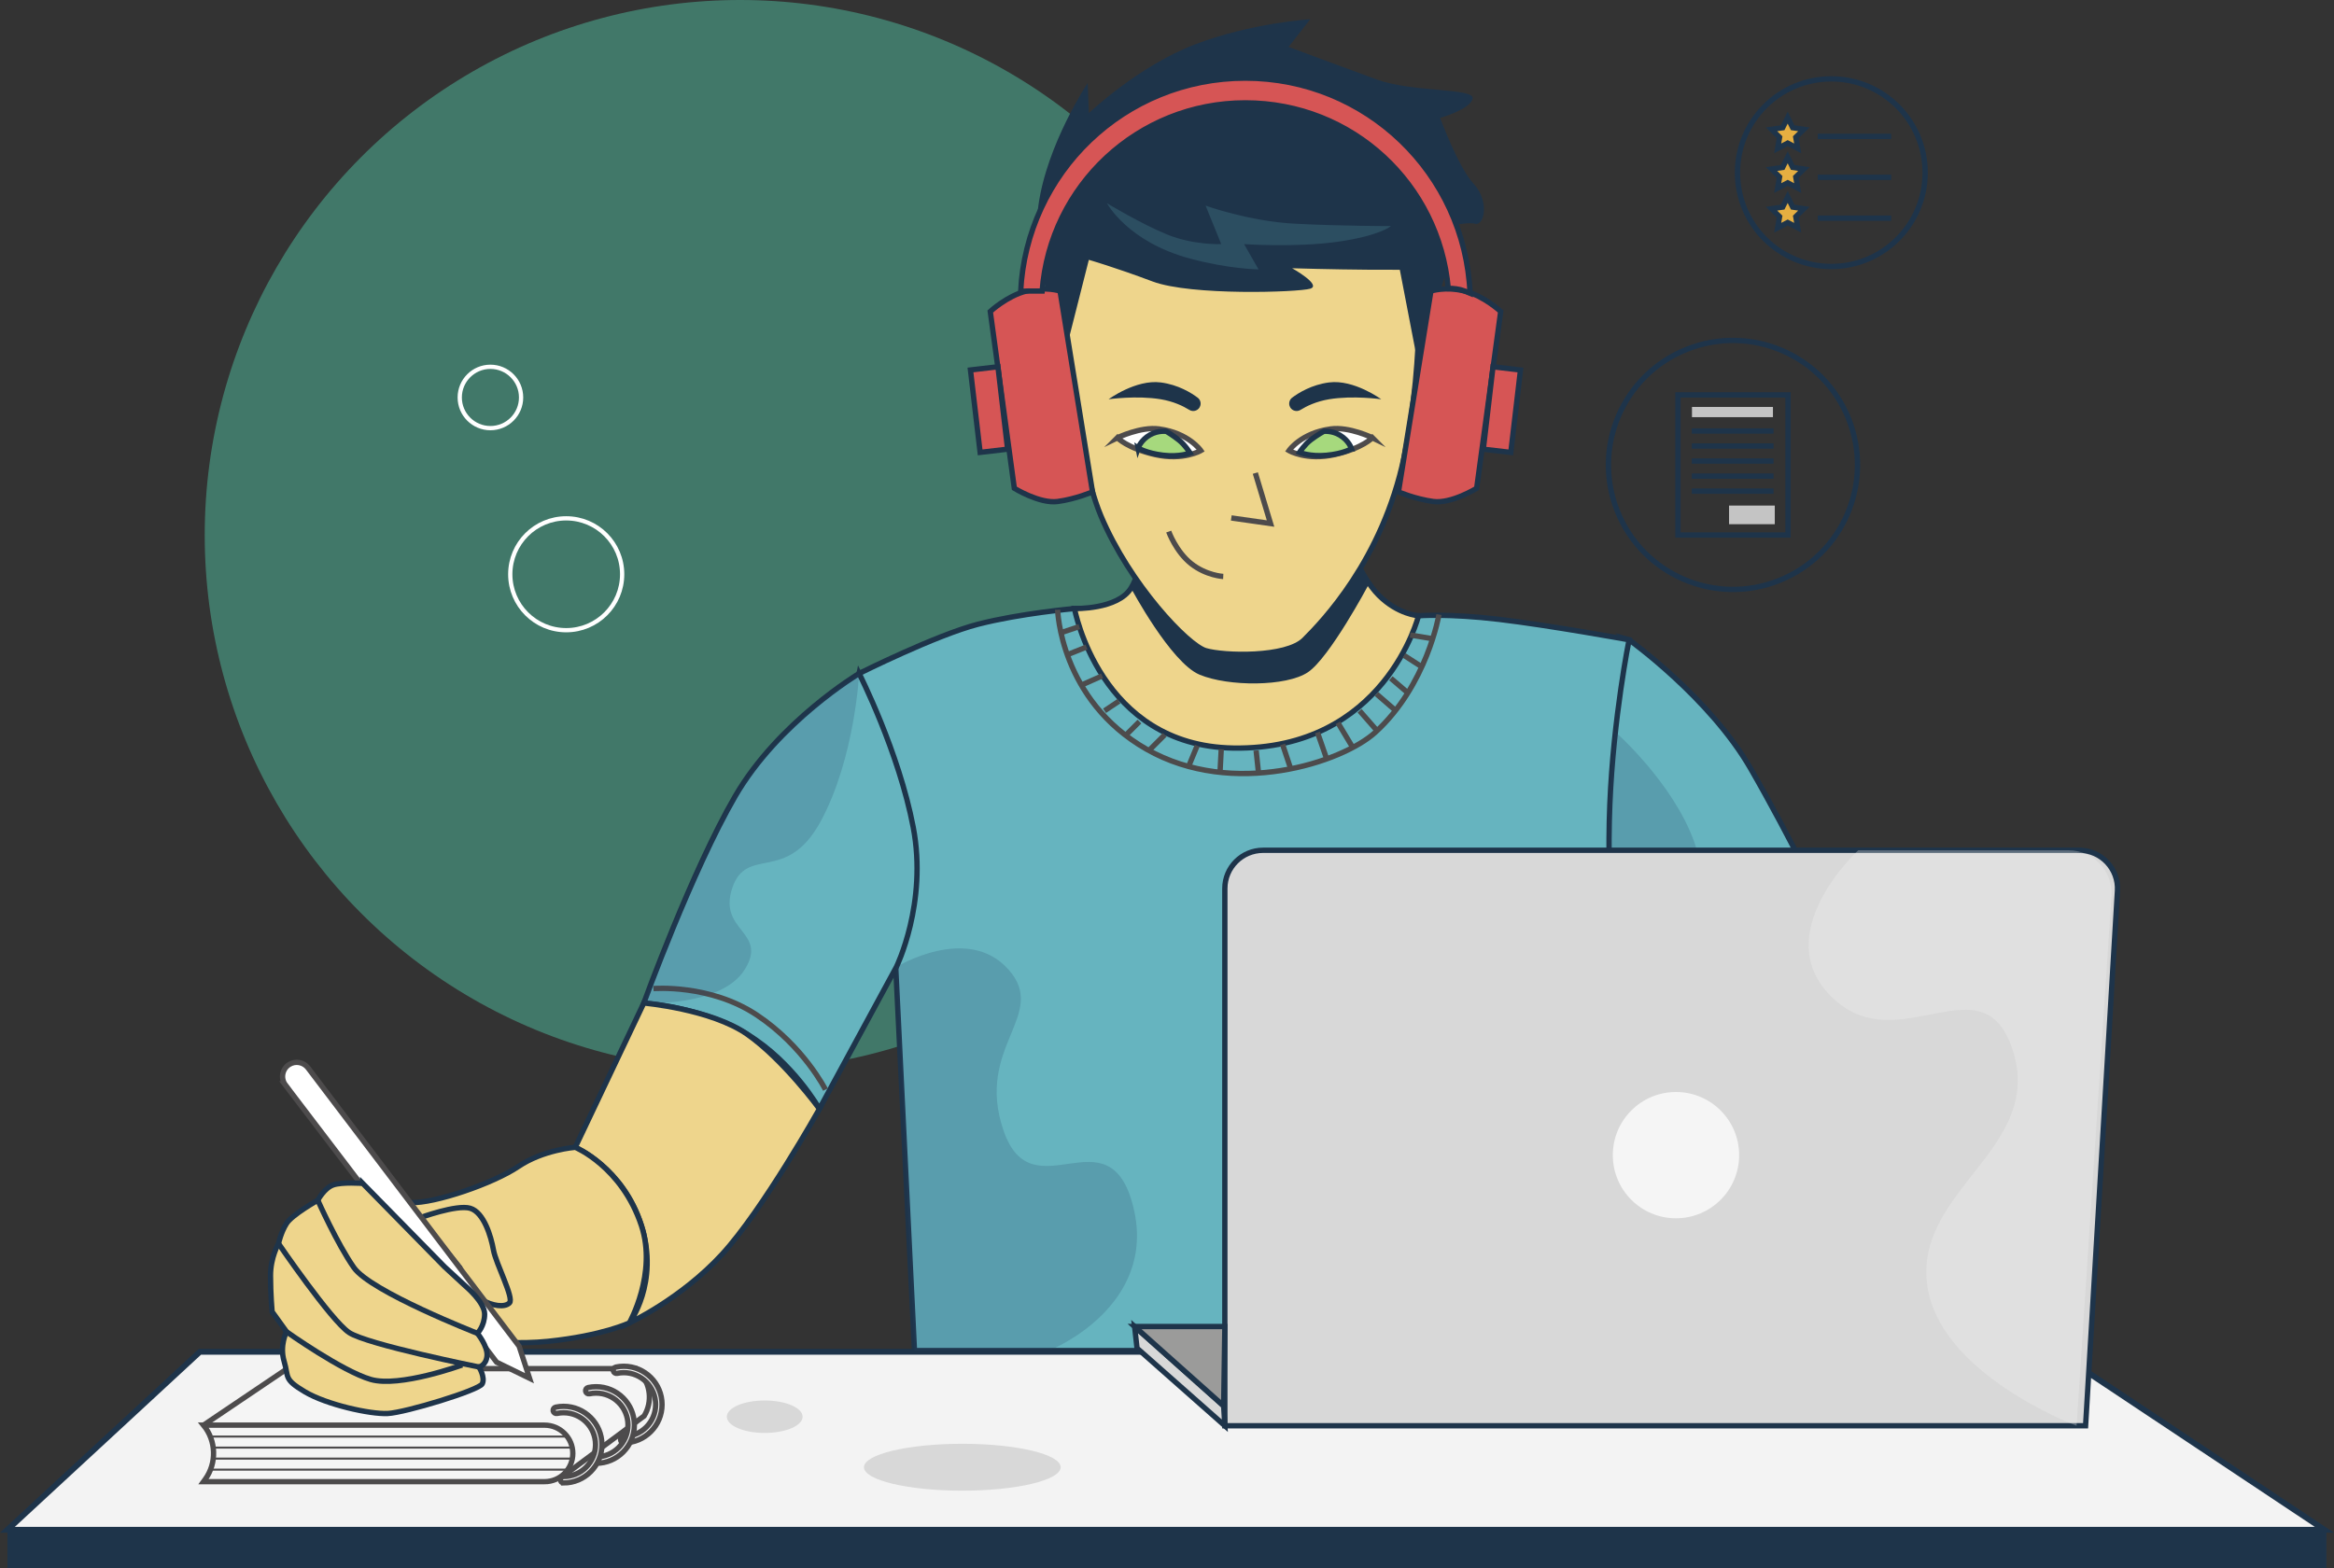 <?xml version="1.0" encoding="UTF-8"?><svg xmlns="http://www.w3.org/2000/svg" viewBox="0 0 1095.62 736.25"><rect x="0" y="0" width="1095.62" height="736.25" fill="#333333" stroke="none"/><defs><style>.cls-1,.cls-2,.cls-3,.cls-4,.cls-5,.cls-6,.cls-7,.cls-8,.cls-9,.cls-10,.cls-11,.cls-12,.cls-13,.cls-14{stroke-miterlimit:10;}.cls-1,.cls-2,.cls-3,.cls-4,.cls-5,.cls-7,.cls-8,.cls-10,.cls-12,.cls-13,.cls-14{stroke-width:2.5px;}.cls-1,.cls-3,.cls-4,.cls-5,.cls-6,.cls-8,.cls-10,.cls-12,.cls-13{stroke:#1e344a;}.cls-1,.cls-9,.cls-11,.cls-14{fill:none;}.cls-2{fill:#fff;}.cls-2,.cls-7,.cls-11,.cls-14{stroke:#4d4b4c;}.cls-15{mix-blend-mode:overlay;opacity:.29;}.cls-15,.cls-16,.cls-7{fill:#f5f5f5;}.cls-17{fill:#1e344a;}.cls-3{fill:#e6af41;}.cls-18,.cls-13{fill:#d8d8d8;}.cls-4{fill:#d65555;}.cls-5,.cls-19{fill:#66b4bf;}.cls-6{fill:#f3f3f3;stroke-width:2.73px;}.cls-20{isolation:isolate;}.cls-8{fill:#9b9b9a;}.cls-21{fill:#264366;}.cls-21,.cls-19{opacity:.2;}.cls-9{stroke:#fff;stroke-width:2px;}.cls-10{fill:#eed58c;}.cls-11{stroke-width:.96px;}.cls-12{fill:#a6d97d;}.cls-22{fill:#51bfa1;opacity:.5;}.cls-23{fill:#c4c4c4;}</style></defs><g class="cls-20"><g id="Layer_2"><g id="OBJECTS"><g><g><polygon class="cls-6" points="1091.11 718.3 3.48 718.3 93.84 634.73 965.51 634.73 1091.11 718.3"/><rect class="cls-17" x="3.48" y="718.17" width="1088.56" height="18.07"/><ellipse class="cls-18" cx="451.72" cy="688.94" rx="46.16" ry="11.01"/><ellipse class="cls-18" cx="358.97" cy="665.22" rx="17.79" ry="7.62"/></g><circle class="cls-22" cx="347.39" cy="251.29" r="251.29"/><g><path class="cls-7" d="M95.53,669.18l39.34-26.54h163.76l1.39,1.44c5.4,5.59,6.37,14.11,2.37,20.77h0l-39.53,29.36"/><path class="cls-7" d="M292.8,677.49c-.83,0-1.5-.67-1.5-1.5s.67-1.5,1.5-1.5c8.26,0,14.98-6.72,14.98-14.98s-6.72-14.98-14.98-14.98c-1.05,0-2.1,.11-3.12,.33-.8,.16-1.61-.35-1.78-1.16-.17-.81,.35-1.61,1.16-1.78,1.22-.26,2.48-.39,3.74-.39,9.92,0,17.98,8.07,17.98,17.98s-8.07,17.98-17.98,17.98Z"/><path class="cls-7" d="M255.62,695.72H95.53l.79-1.09c5.53-7.68,5.21-18.12-.79-25.45H255.62c7.33,0,13.27,5.94,13.27,13.27h0c0,7.33-5.94,13.27-13.27,13.27Z"/><path class="cls-7" d="M279.81,687.09c-.83,0-1.5-.67-1.5-1.5s.67-1.5,1.5-1.5c8.26,0,14.98-6.72,14.98-14.98s-6.72-14.98-14.98-14.98c-1.05,0-2.1,.11-3.12,.33-.8,.16-1.61-.35-1.78-1.16-.17-.81,.35-1.61,1.16-1.78,1.22-.26,2.48-.39,3.74-.39,9.92,0,17.98,8.07,17.98,17.98s-8.07,17.98-17.98,17.98Z"/><path class="cls-7" d="M264.57,696.31c-.83,0-1.5-.67-1.5-1.5s.67-1.5,1.5-1.5c8.26,0,14.98-6.72,14.98-14.98s-6.72-14.98-14.98-14.98c-1.05,0-2.1,.11-3.12,.33-.8,.16-1.61-.35-1.78-1.16-.17-.81,.35-1.61,1.16-1.78,1.22-.26,2.48-.39,3.74-.39,9.92,0,17.98,8.07,17.98,17.98s-8.07,17.98-17.98,17.98Z"/><line class="cls-11" x1="99.2" y1="674.54" x2="265.51" y2="674.54"/><line class="cls-11" x1="99.2" y1="679.72" x2="268.05" y2="679.72"/><line class="cls-11" x1="99.2" y1="684.89" x2="268.61" y2="684.89"/><line class="cls-11" x1="99.2" y1="690.07" x2="265.51" y2="690.07"/></g><g><g><path class="cls-5" d="M504.38,285.74s-25.41,2.26-45.18,7.34c-19.76,5.08-55.91,23.15-55.91,23.15l16.38,121.41,9.6,196.52h306.07l26.54-185.79,2.82-147.95s-37.27-6.78-60.99-9.6c-23.72-2.82-37.84-1.69-37.84-1.69l-161.51-3.39Z"/><path class="cls-10" d="M632.56,252.99s5.65,17.51,14.68,26.54c9.04,9.04,18.64,9.6,18.64,9.6,0,0-15.81,63.25-86.96,62.12-62.72-1-74.54-65.51-74.54-65.51,0,0,20.33,.56,26.54-9.6,6.21-10.16,3.95-22.02,3.95-22.02l97.69-1.13Z"/><path class="cls-14" d="M496.47,286.31s1.13,42.35,41.79,65.51c40.66,23.15,91.81,6.14,107.29-7.91,24.28-22.02,29.93-55.34,29.93-55.34"/><path class="cls-17" d="M530.92,276.14s18.64,35.01,32.19,40.66c13.55,5.65,40.66,5.65,50.82-1.13,10.16-6.78,28.24-40.66,28.24-40.66l-9.6-22.02-97.69,1.13s1.13,7.34,0,12.99c-1.13,5.65-3.95,9.04-3.95,9.04Z"/><line class="cls-14" x1="498.17" y1="297.03" x2="506.64" y2="294.21"/><line class="cls-14" x1="501.55" y1="307.2" x2="510.02" y2="303.81"/><line class="cls-14" x1="507.2" y1="321.88" x2="517.37" y2="317.36"/><line class="cls-14" x1="518.49" y1="333.74" x2="525.27" y2="329.22"/><line class="cls-14" x1="528.09" y1="345.6" x2="534.87" y2="338.82"/><line class="cls-14" x1="539.95" y1="351.81" x2="546.73" y2="345.03"/><line class="cls-14" x1="558.02" y1="359.72" x2="561.98" y2="350.12"/><line class="cls-14" x1="572.71" y1="362.54" x2="573.27" y2="351.81"/><line class="cls-14" x1="590.78" y1="363.11" x2="589.65" y2="352.38"/><line class="cls-14" x1="606.02" y1="361.41" x2="602.07" y2="349.55"/><line class="cls-14" x1="622.96" y1="356.89" x2="618.45" y2="343.91"/><line class="cls-14" x1="634.82" y1="350.68" x2="628.05" y2="339.39"/><line class="cls-14" x1="646.12" y1="342.78" x2="638.21" y2="333.74"/><line class="cls-14" x1="654.59" y1="333.18" x2="646.12" y2="325.83"/><line class="cls-14" x1="660.8" y1="325.27" x2="652.89" y2="318.49"/><line class="cls-14" x1="667.01" y1="312.85" x2="659.11" y2="307.76"/><line class="cls-14" x1="672.09" y1="299.86" x2="661.93" y2="298.16"/></g><path class="cls-5" d="M764.71,300.42s37.84,27.11,57.04,60.42c19.2,33.32,36.14,68.89,36.14,68.89,0,0-35.01,23.15-57.6,31.06-22.59,7.91-41.79,9.04-41.79,9.04,0,0-4.52-50.82-2.82-92.05,1.69-41.22,9.04-77.36,9.04-77.36Z"/><g><path class="cls-5" d="M403.29,316.23s18.64,36.71,25.41,72.28c6.78,35.58-7.91,65.51-7.91,65.51l-36.14,66.64s-12.42-22.02-33.88-35.01c-21.46-12.99-48.56-14.68-48.56-14.68,0,0,22.59-62.12,42.92-97.13,20.33-35.01,58.16-57.6,58.16-57.6Z"/><path class="cls-10" d="M384.66,520.66s-26.54,47.44-45.74,68.33c-19.2,20.89-43.48,32.19-43.48,32.19,0,0,14.12-18.64,5.65-45.74-8.47-27.11-31.06-36.71-31.06-36.71l32.19-67.76s31.62,2.82,48.56,14.68c16.94,11.86,33.88,35.01,33.88,35.01Z"/><path class="cls-10" d="M197.74,626.07s33.88,6.4,59.48,3.76c25.6-2.64,38.21-8.66,38.21-8.66,0,0,13.15-23.23,5.65-45.74-9.22-27.67-31.06-36.71-31.06-36.71,0,0-15.06,1.13-26.73,9.04s-39.15,17.32-50.45,16.94c-11.29-.38-18.07-3.01-18.07-3.01,0,0-4.52,28.61,3.39,42.16,7.91,13.55,19.58,22.21,19.58,22.21Z"/><path class="cls-10" d="M196.99,571.86s17.32-6.4,23.72-4.52c6.4,1.88,9.79,13.18,10.92,19.58,1.13,6.4,9.79,22.59,7.53,24.85-2.26,2.26-7.91,1.51-13.18-1.51s-10.16-15.06-10.16-15.06l-18.82-23.34Z"/><path class="cls-2" d="M134,509.49l99.13,130.14,15.44,7.53-4.89-15.06-99.08-130.66c-2.09-2.75-5.94-3.45-8.86-1.6h0c-3.3,2.09-4.1,6.55-1.73,9.65Z"/><path class="cls-14" d="M306.73,464.19s26.54-2.26,48.56,12.42c22.02,14.68,32.19,35.01,32.19,35.01"/><path class="cls-10" d="M170.26,555.67s-9.79-.75-13.93,.75c-4.14,1.51-7.15,7.15-7.15,7.15,0,0-12.05,6.78-14.68,10.92-2.64,4.14-3.76,9.41-3.76,9.41,0,0-3.76,6.4-3.76,15.06s.75,16.94,.75,16.94l6.78,9.41s-3.39,6.4-1.13,13.93-.38,8.28,9.79,14.31c10.16,6.02,30.49,10.54,38.78,10.16,8.28-.38,42.92-10.92,44.42-13.93,1.51-3.01-1.51-7.91-1.51-7.91,0,0,3.39-.75,3.76-5.27,.38-4.52-4.52-10.54-4.52-10.54,0,0,3.39-3.39,3.39-9.04s-9.04-13.18-9.04-13.18l-9.79-9.04-38.4-39.15Z"/><path class="cls-1" d="M224.1,626.07s-50.07-19.58-57.98-30.87c-7.91-11.29-16.94-31.62-16.94-31.62"/><path class="cls-1" d="M224.85,641.88s-52.52-10.54-60.99-16.19c-8.47-5.65-33.13-41.79-33.13-41.79"/><path class="cls-1" d="M216.94,640.94s-29.36,10.73-42.92,6.78c-13.55-3.95-39.53-22.4-39.53-22.4"/></g><g><path class="cls-10" d="M497.04,129.88s6.21,80.19,19.76,112.38c13.55,32.19,40.66,60.71,49.13,63.25,8.47,2.54,37.84,3.39,46.31-5.08,8.47-8.47,36.71-37.55,46.87-85.84,10.16-48.28,6.49-95.72,6.49-95.72l-55.06-50.82-63.53,4.24-21.18,18.64-28.8,38.96Z"/><path class="cls-17" d="M500.42,164.33s-16.94-38.96-12.99-67.76c3.95-28.8,23.15-57.6,23.15-57.6l.56,14.12s23.15-22.02,49.69-32.19c26.54-10.16,54.21-11.86,54.21-11.86l-10.16,12.99s24.28,9.04,41.22,15.25c16.94,6.21,46.31,3.95,45.18,9.04-1.13,5.08-15.25,9.04-15.25,9.04,0,0,8.47,23.15,15.81,31.06,7.34,7.91,5.08,19.76,.56,18.64-4.52-1.13-17.51,2.26-17.51,2.26,0,0,18.64,14.12,11.29,17.51-7.34,3.39-79.62,1.13-79.62,1.13,0,0,14.12,7.91,8.47,9.6-5.65,1.69-55.91,3.39-73.98-3.39-18.07-6.78-29.93-10.16-29.93-10.16l-10.73,42.35Z"/><polygon class="cls-17" points="656.85 125.36 665.88 172.23 680.56 121.41 656.85 125.36"/><path class="cls-4" d="M497.6,136.66s-6.78-2.26-15.81,0c-9.04,2.26-16.94,9.6-16.94,9.6l11.29,83.01s11.86,7.34,20.33,6.21c8.47-1.13,16.38-4.52,16.38-4.52l-15.25-94.31Z"/><rect class="cls-4" x="457.79" y="172.8" width="12.99" height="38.96" transform="translate(-19.25 55.43) rotate(-6.69)"/><path class="cls-4" d="M671.71,136.66s6.78-2.26,15.81,0c9.04,2.26,16.94,9.6,16.94,9.6l-11.29,83.01s-11.86,7.34-20.33,6.21c-8.47-1.13-16.38-4.52-16.38-4.52l15.25-94.31Z"/><rect class="cls-4" x="698.54" y="172.8" width="12.99" height="38.96" transform="translate(1382.85 465.43) rotate(-173.31)"/><path class="cls-4" d="M481.79,136.66h7.41c3.72-49.42,45-88.36,95.37-88.36s90.94,38.29,95.26,87.11c2.46-.04,5.17,.25,7.7,1.24,.89,.35,1.73,.7,2.53,1.04-2.41-56.18-48.72-101-105.49-101s-102.71,44.44-105.47,100.3c.9-.21,1.8-.35,2.69-.35Z"/><polyline class="cls-14" points="589.27 222.12 596.42 245.83 577.98 243.2"/><path class="cls-14" d="M548.61,249.6s3.39,9.41,10.54,15.06c7.15,5.65,15.06,6.02,15.06,6.02"/><path class="cls-17" d="M520.38,187.48s12.8-9.41,24.47-7.91c8.25,1.06,14.43,4.95,17.34,7.14,1.14,.85,1.65,2.3,1.29,3.68h0c-.59,2.26-3.2,3.32-5.19,2.08-2.91-1.82-7.43-3.99-13.45-5-11.29-1.88-24.47,0-24.47,0Z"/><path class="cls-2" d="M524.52,205.55s10.87-5.32,19.58-4.14c13.93,1.88,19.58,10.16,19.58,10.16,0,0-8.28,4.89-21.46,1.88-13.18-3.01-17.69-7.91-17.69-7.91Z"/><path class="cls-12" d="M534.25,210.37s1.31-3.81,5.65-6.23c3.9-2.17,7.64-1.57,7.64-1.57,0,0,2.98,1.76,5.88,4.07,2.9,2.32,5.22,6.07,5.22,6.07,0,0-4.85,1.97-12.7,1.03s-11.69-3.38-11.69-3.38Z"/><path class="cls-17" d="M648.38,187.48s-12.8-9.41-24.47-7.91c-8.25,1.06-14.43,4.95-17.34,7.14-1.14,.85-1.65,2.3-1.29,3.68h0c.59,2.26,3.2,3.32,5.19,2.08,2.91-1.82,7.43-3.99,13.45-5,11.29-1.88,24.47,0,24.47,0Z"/><path class="cls-2" d="M644.24,205.55s-10.87-5.32-19.58-4.14c-13.93,1.88-19.58,10.16-19.58,10.16,0,0,8.28,4.89,21.46,1.88,13.18-3.01,17.69-7.91,17.69-7.91Z"/><path class="cls-12" d="M634.44,210.71s-1.2-3.84-5.48-6.38c-3.84-2.28-7.6-1.77-7.6-1.77,0,0-3.03,1.68-5.99,3.92s-5.38,5.93-5.38,5.93c0,0,4.79,2.1,12.67,1.37,7.87-.72,11.77-3.07,11.77-3.07Z"/><path class="cls-19" d="M558.59,121.41c18.52,4.98,32.19,5.08,32.19,5.08l-6.78-11.86s24.28,1.69,44.05-1.13c19.76-2.82,24.85-7.34,24.85-7.34,0,0-23.72,0-45.18-1.13-21.46-1.13-41.79-8.47-41.79-8.47l7.34,18.07s-12.99,.56-25.41-4.52c-12.42-5.08-28.24-14.68-28.24-14.68,0,0,9.6,18.07,38.96,25.98Z"/></g><path class="cls-21" d="M429.27,634.16l64.38-.56s49.69-20.33,38.4-66.64-47.44,3.39-60.99-36.14c-13.55-39.53,21.46-54.21,2.26-75.67-19.2-21.46-52.52-1.13-52.52-1.13l8.47,180.14Z"/><path class="cls-21" d="M302.21,470.96s24.56-72.56,47.44-103.91c22.87-31.34,53.65-50.82,53.65-50.82,0,0-1.98,39.81-18.07,69.46-16.09,29.65-34.73,11.01-41.51,31.34-6.78,20.33,16.94,20.33,5.93,38.12-11.01,17.79-47.44,15.81-47.44,15.81Z"/><path class="cls-21" d="M758.49,469.83s-3.95-38.4-3.11-73.13c.85-34.73,2.54-53.36,2.54-53.36,0,0,27.11,23.72,37.27,51.67,10.16,27.95-18.64,22.87-11.01,36.42,7.62,13.55,32.19,22.87,32.19,22.87,0,0-10.16,6.78-29.65,11.01-19.48,4.24-28.24,4.52-28.24,4.52Z"/></g><g><path class="cls-13" d="M976.05,399.25h-383.13c-9.92,0-17.96,8.04-17.96,17.96v252.26h404.05l14.96-251.19c.61-10.32-7.59-19.02-17.92-19.02Z"/><polygon class="cls-13" points="574.96 669.46 533.74 633.03 532.61 622.87 574.4 660.14 574.96 669.46"/><polygon class="cls-8" points="574.4 660.14 532.61 622.87 574.96 622.87 574.4 660.14"/><path class="cls-15" d="M872.28,399.25h98.72c11.67,0,20.91,9.87,20.15,21.52l-16.37,248.69s-66.07-24.56-70.31-67.76c-4.24-43.2,54.21-62.68,40.66-107.58-13.55-44.89-53.36,4.24-84.71-25.41-31.34-29.65,11.86-69.46,11.86-69.46Z"/><circle class="cls-16" cx="786.73" cy="542.4" r="29.65"/></g><circle class="cls-1" cx="813.48" cy="218.33" r="58.45" transform="translate(-23.11 315.94) rotate(-21.68)"/><circle class="cls-1" cx="859.65" cy="81.08" r="44.05"/><g><rect class="cls-1" x="787.65" y="185.43" width="51.67" height="65.79"/><line class="cls-1" x1="794.14" y1="202.38" x2="832.54" y2="202.38"/><line class="cls-1" x1="794.14" y1="209.43" x2="832.54" y2="209.43"/><line class="cls-1" x1="794.14" y1="216.49" x2="832.54" y2="216.49"/><line class="cls-1" x1="794.14" y1="223.55" x2="832.54" y2="223.55"/><line class="cls-1" x1="794.14" y1="230.61" x2="832.54" y2="230.61"/><rect class="cls-23" x="811.65" y="237.39" width="21.46" height="8.75"/><rect class="cls-23" x="794.24" y="191.08" width="38.01" height="4.8"/></g><g><polygon class="cls-3" points="839.17 55.21 841.52 59.97 846.78 60.73 842.97 64.44 843.87 69.67 839.17 67.2 834.47 69.67 835.37 64.44 831.57 60.73 836.82 59.97 839.17 55.21"/><polygon class="cls-3" points="839.17 73.84 841.52 78.61 846.78 79.37 842.97 83.08 843.87 88.31 839.17 85.84 834.47 88.31 835.37 83.08 831.57 79.37 836.82 78.61 839.17 73.84"/><polygon class="cls-3" points="839.17 92.48 841.52 97.24 846.78 98 842.97 101.71 843.87 106.94 839.17 104.47 834.47 106.94 835.37 101.71 831.57 98 836.82 97.24 839.17 92.48"/><line class="cls-1" x1="853.29" y1="64.05" x2="887.74" y2="64.05"/><line class="cls-1" x1="853.29" y1="83.25" x2="887.74" y2="83.25"/><line class="cls-1" x1="853.29" y1="102.45" x2="887.74" y2="102.45"/></g><circle class="cls-9" cx="265.79" cy="269.65" r="26.26"/><circle class="cls-9" cx="230.21" cy="186.63" r="14.4"/></g></g></g></g></svg>